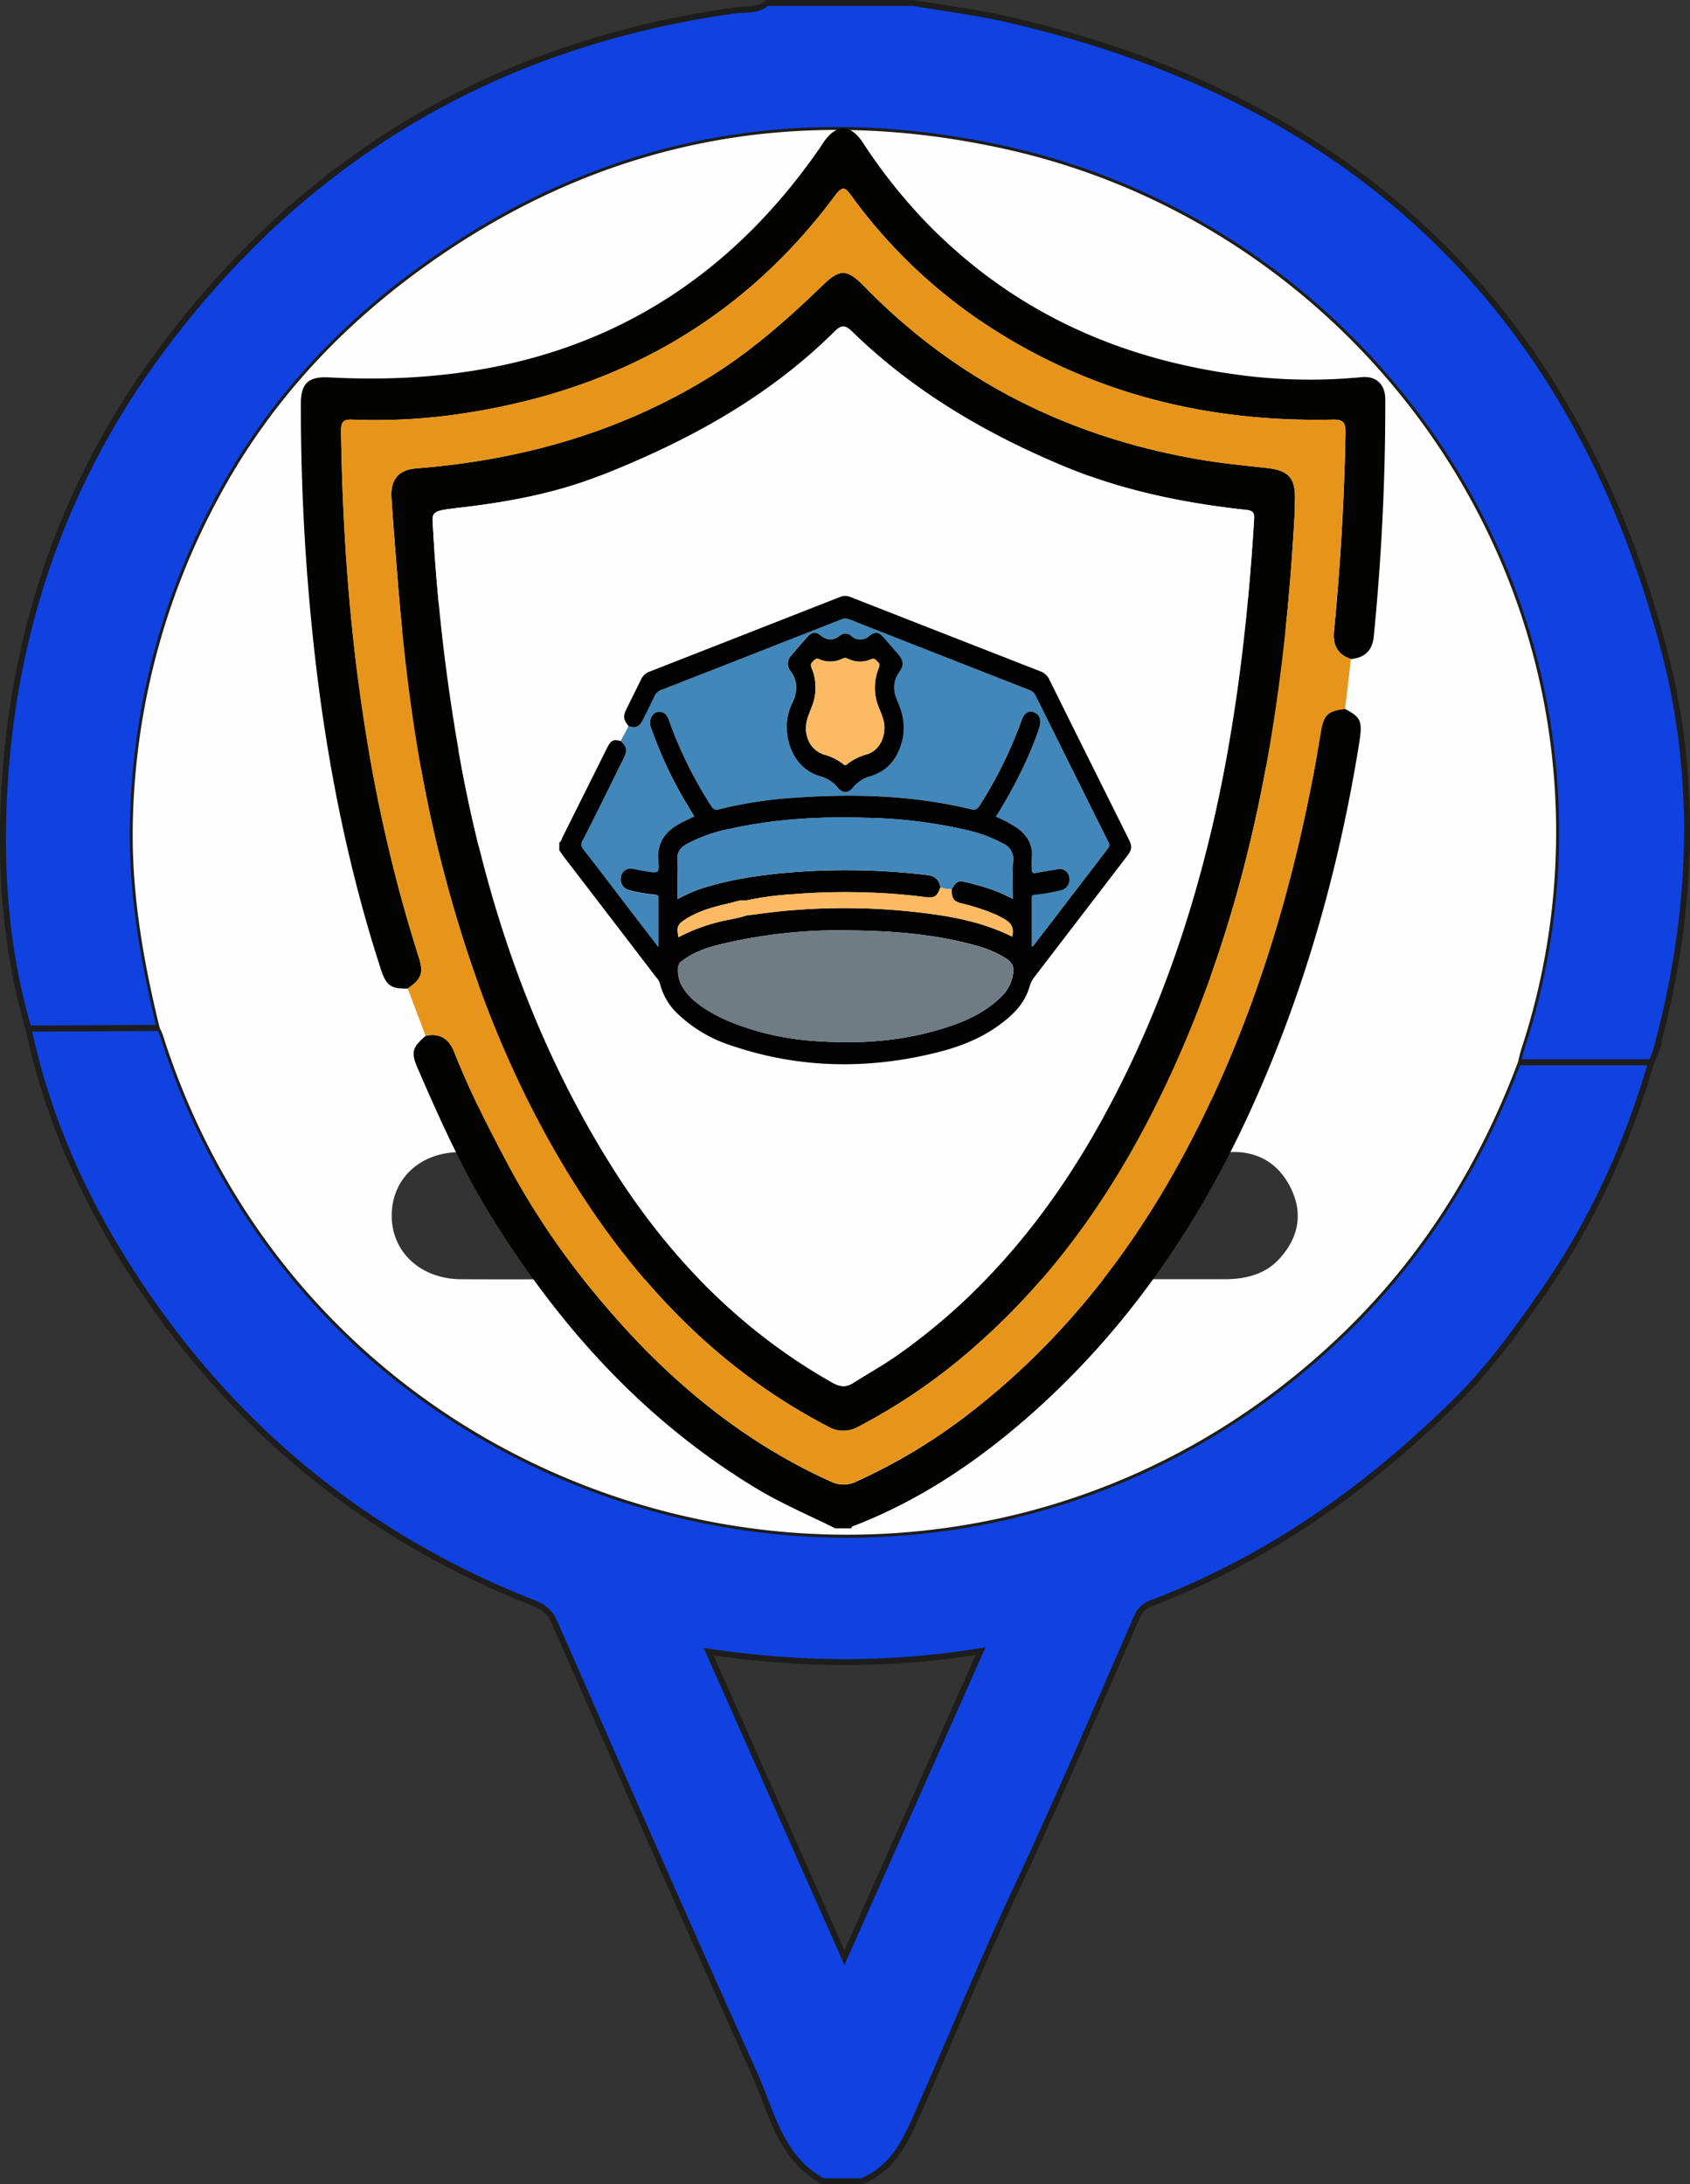 <svg xmlns="http://www.w3.org/2000/svg" viewBox="0 0 566.49 732.21"><rect x="0" y="0" width="566.49" height="732.21" fill="#333333" stroke="none"/><defs><style>.cls-1{fill:#1042e2;stroke:#1d1d1b;stroke-miterlimit:10;stroke-width:2px;}.cls-2{fill:#fefefe;}.cls-3{fill:#030302;}.cls-4{fill:#e7951a;}.cls-5{fill:#4187ba;}.cls-6{fill:#020203;}.cls-7{fill:#6f7c84;}.cls-8{fill:#fcba63;}</style></defs><g id="Capa_6" data-name="Capa 6"><path class="cls-1" d="M275.84,731.21c-14.45-7.91-17.19-23.27-23.08-36.34-22.67-50.27-44.79-100.79-67-151.27-1.5-3.42-3.86-5-7.14-6.33-56-22-100.07-58.42-132.79-108-17.1-25.92-29.85-54-36.29-84.5l44-.18a27.48,27.48,0,0,1,1.11,2.56c54,170.12,268.22,223.68,396.24,99.05,26.32-25.63,45.11-56,57.91-90.08h44.69c-7.91,27.07-19.26,52.47-35.43,75.89-9.1,13.16-18.36,26.11-29.72,37.37-29.6,29.32-63.06,53.15-102.51,68.08-2.69,1-3.89,2.67-5,5.2-13.25,30.27-26.18,60.69-40.22,90.61-12.15,25.89-22.8,52.4-34.46,78.48-3.79,8.48-8.32,15.75-17.29,19.47Zm52.83-177.67c-30.95,4.94-60.41,4.69-91.14.16,15.35,34.57,30.16,67.92,45.53,102.55Z"/><path class="cls-1" d="M53.53,344.58l-44,.18c-7.72-26.51-9.64-53.68-8-81C4.73,210.15,21.72,161,53.93,117.56,101.73,53.06,165.82,14.81,246.23,3.5c3.6-.51,7.69.3,10.81-2.5H306.2c10.53,1.81,21.17,3.11,31.56,5.5,116,26.66,189.65,97,219.81,210.5,12,45.19,9.78,90.83-2.68,135.92a22,22,0,0,1-1.41,3.19H508.79c.42-1.59.75-3.2,1.26-4.77A232.63,232.63,0,0,0,520,251.5C508.51,153.9,434.69,71.75,337.3,50.05c-69.08-15.4-133.56-3.48-191.78,37.09-30,20.88-54.42,46.74-71.86,79A238.66,238.66,0,0,0,44.55,275.62C44,299.06,48,321.91,53.53,344.58Z"/><path class="cls-2" d="M53.53,344.58c-5.55-22.67-9.54-45.52-9-69A238.66,238.66,0,0,1,73.66,166.13c17.44-32.25,41.9-58.11,71.86-79,58.22-40.57,122.7-52.49,191.78-37.09C434.69,71.75,508.51,153.9,520,251.5a232.63,232.63,0,0,1-9.94,99.84c-.51,1.57-.84,3.18-1.26,4.77-12.8,34.1-31.59,64.45-57.91,90.08-128,124.63-342.22,71.07-396.24-99.05A27.48,27.48,0,0,0,53.53,344.58ZM160.4,363.24c-.07,5.7-.47,11.42-.1,17.09.31,4.73-1.33,5.87-6,5.89-13.62,0-23,9.07-23,21.31s9.79,21.21,23.16,21.3c14.69.09,29.38,0,44.08,0q105.85,0,211.71,0c7.36,0,13.92-1.58,18.86-7.13,5.89-6.62,7.65-14.3,4-22.5-3.86-8.62-10.9-13.35-20.49-13-5.38.17-7.14-1.19-6.77-6.63.48-6.84,0-13.76-.08-20.65V246.75c3.44,2.58,5.49,4.12,7.54,5.64,10.61,7.86,23.38,6.86,31.07-2.44,7.91-9.56,6.44-22.72-4-31q-71-56.24-142.2-112.22c-10.36-8.16-19.92-8.09-30.21,0Q196.8,162.84,125.77,219c-10.17,8.05-11.87,20.69-4.43,30.37s20.37,11,31,3.47c2.39-1.69,4.18-4.49,8.09-4.8Z"/><path class="cls-2" d="M362.83,358.27c-.07,7.58-.31,15.18-.15,22.76.08,3.42-1.06,4.46-4.5,4.43-16.36-.15-32.71-.21-49.06,0-4.36.06-4.43-2.06-4.41-5.23q.14-21.35,0-42.7c-.06-13.8-9-23.44-21.65-23.44s-21.58,9.64-21.64,23.43c-.06,14.24-.15,28.48.06,42.71.06,3.95-1,5.3-5.17,5.24q-23.81-.36-47.62,0c-4.09.06-5.45-1.08-5.25-5.16.28-5.91,0-11.85-.12-17.78.08-47.47.39-94.94,0-142.41-.06-7.41,2.78-11.91,8.18-15.57,14.95-10.12,28.56-21.86,42.37-33.38,8.44-7.05,17.61-13.24,26.32-20,2.43-1.88,4.12-1.4,6.29.32q36.47,28.93,73.08,57.65c3.3,2.57,3,5.54,3,8.81q0,66.24,0,132.46C362.59,353.06,362.74,355.66,362.83,358.27Zm-79.72-87c4.81,0,9.62.12,14.42,0,12.27-.39,21.6-9.59,21.69-21.23s-9.23-21.17-21.4-21.48q-14.77-.39-29.57,0c-12.16.33-21.44,9.91-21.32,21.55.12,11.34,9.24,20.61,21,21.13C273,271.46,278.06,271.27,283.11,271.29Z"/><path class="cls-3" d="M450.88,237.63c5.45,3,5.92,4,4.64,12-6.56,40.56-17.46,79.78-34,117.38-18.07,41.14-42.47,77.53-76,107.17-17.65,15.6-36.94,28.61-58.89,37.17-.54.21-1.17.24-1.3,1H280c-8.88-4.42-18-8.28-26.55-13.44-37.92-22.95-66.74-55-89.79-92.87-9.27-15.24-16.53-31.51-23.63-47.86-2.34-5.38-1.86-7.09,2.68-10.95,4.9-1,7.86,1.06,9.7,5.75,5.1,13,11.46,25.38,18,37.64a257.39,257.39,0,0,0,30,44.19c21.77,26.18,47,47.83,78.09,61.85a9.57,9.57,0,0,0,8.51,0A188.34,188.34,0,0,0,327.1,472.1c36.29-28.71,61.95-65.66,81-107.88,17.13-38,27.87-77.76,34.67-118.81C443.74,239.59,445,238.45,450.88,237.63Z"/><path class="cls-3" d="M434.06,170.5c-3.29,62.37-12.8,122.11-36.8,178.69-16.39,38.65-38.11,73.56-69.65,101.44a195.86,195.86,0,0,1-39.85,27.61,10.05,10.05,0,0,1-10.14,0c-32.14-16.66-57.51-41.17-78.05-70.92-25.16-36.45-41.34-77.09-52.12-120.11-7.89-31.46-11.89-63.53-14.39-95.84-.64-8.18-1.33-16.36-1.83-24.56-.37-6.1,2.42-9.34,8.28-9.8,34.5-2.73,67.13-11.71,97.09-29.84,14.48-8.77,27.09-19.86,39.23-31.61,5.72-5.55,8.19-5.4,13.83.39,31.81,32.63,70.45,51.35,114.75,58.46,6.76,1.08,13.6,1.71,20.41,2.49,7.22.83,9.47,3.42,9.25,10.77C434,169.06,434.06,170.43,434.06,170.5Zm-288.94,6a643,643,0,0,0,8.65,75.63C162.42,301,177.88,347.28,204,389.38c19.06,30.78,43.48,56.26,75,74.1,2.54,1.44,4.6,1.63,7,.09,4.79-3.07,9.79-5.81,14.45-9.07,29.32-20.52,51.47-47.51,68.83-79,34.51-62.55,46.77-130.88,51.07-201.36.12-1.94-.09-2.94-2.44-3.2-21.13-2.3-41.69-6.47-61.6-14.8-26.21-11-50.2-25.1-70.73-45.07-2.49-2.42-3.68-2.11-6,.15-22.45,22.26-49.54,36.87-78.39,48.21-14.9,5.86-30.64,8.82-46.52,10.67C144.74,171.3,144.73,171.26,145.12,176.52Z"/><path class="cls-2" d="M145.12,176.52c-.39-5.26-.38-5.22,9.58-6.39,15.88-1.85,31.62-4.81,46.52-10.67,28.85-11.34,55.94-26,78.39-48.21,2.29-2.26,3.48-2.57,6-.15,20.53,20,44.52,34.1,70.73,45.07,19.91,8.33,40.47,12.5,61.6,14.8,2.35.26,2.56,1.26,2.44,3.2-4.3,70.48-16.56,138.81-51.07,201.36-17.36,31.46-39.51,58.45-68.83,79-4.66,3.26-9.66,6-14.45,9.07-2.41,1.54-4.47,1.35-7-.09-31.55-17.84-56-43.32-75-74.1-26.08-42.1-41.54-88.41-50.19-137.23A643,643,0,0,1,145.12,176.52Z"/><path class="cls-3" d="M452.86,220.93c-4.47-1.52-6.15-4.55-5.68-9.41,2.12-22.09,3.44-44.24,3.83-66.44.07-3.65-.88-4.47-4.39-4.4-41.68.88-80.69-8.58-116-31.8a174.87,174.87,0,0,1-45.14-43.11c-1.87-2.56-2.84-3.88-5.46-.35-30.8,41.52-72.18,64.69-122.18,72.77a195.93,195.93,0,0,1-39.66,2.49c-3.25-.14-3.91.87-3.86,4,.94,59.84,7.77,118.77,26,176,1.77,5.51,1.06,7.42-3.63,10.71-5.69.15-7.25-1-9.06-6.56-10.59-32.68-17.38-66.2-21.53-100.32a742,742,0,0,1-5.25-89.16c0-7.12,2.74-9.2,9.66-8.83,67.83,3.62,124-18.86,164.18-76.75.43-.61.82-1.26,1.24-1.88,4.33-6.43,9.05-6.5,13.28-.1a183.43,183.43,0,0,0,20.1,25.58c28.52,29.93,63.59,46.28,103.78,52a179.45,179.45,0,0,0,43.26,1.07c4.92-.49,8,2.4,8,7.47a791.16,791.16,0,0,1-3.84,79.23C460.1,218,457.54,220.47,452.86,220.93Z"/><path class="cls-4" d="M450.88,237.63c-5.86.82-7.14,2-8.1,7.78-6.8,41-17.54,80.86-34.67,118.81-19.06,42.22-44.72,79.17-81,107.88a188.34,188.34,0,0,1-40.19,24.49,9.57,9.57,0,0,1-8.51,0c-31.07-14-56.32-35.67-78.09-61.85a257.39,257.39,0,0,1-30-44.19c-6.5-12.26-12.86-24.66-18-37.64-1.84-4.69-4.8-6.75-9.7-5.75q-3-7.9-5.95-15.82c4.69-3.29,5.4-5.2,3.63-10.71-18.27-57.18-25.1-116.11-26-175.95,0-3.15.61-4.16,3.86-4a195.93,195.93,0,0,0,39.66-2.49c50-8.08,91.38-31.25,122.18-72.77,2.62-3.53,3.59-2.21,5.46.35a174.87,174.87,0,0,0,45.14,43.11c35.32,23.22,74.33,32.68,116,31.8,3.51-.07,4.46.75,4.39,4.4-.39,22.2-1.71,44.35-3.83,66.44-.47,4.86,1.21,7.89,5.68,9.41ZM434.06,170.5c0-.07,0-1.44,0-2.81.22-7.35-2-9.94-9.25-10.77-6.81-.78-13.65-1.41-20.41-2.49-44.3-7.11-82.94-25.83-114.75-58.46-5.64-5.79-8.11-5.94-13.83-.39-12.14,11.75-24.75,22.84-39.23,31.61-30,18.13-62.59,27.11-97.09,29.84-5.86.46-8.65,3.7-8.28,9.8.5,8.2,1.19,16.38,1.83,24.56,2.5,32.31,6.5,64.38,14.39,95.84,10.78,43,27,83.66,52.12,120.11,20.54,29.75,45.91,54.26,78.05,70.92a10.05,10.05,0,0,0,10.14,0,195.86,195.86,0,0,0,39.85-27.61c31.54-27.88,53.26-62.79,69.65-101.44C421.26,292.61,430.77,232.87,434.06,170.5Z"/><path class="cls-5" d="M210.7,243.42c2.56.79,3.57.32,4.91-2.34s2.53-5.08,3.75-7.66a3.78,3.78,0,0,1,2.18-2.1q30.24-11.79,60.45-23.69a3.52,3.52,0,0,1,2.72,0q30.12,11.85,60.26,23.63a3.85,3.85,0,0,1,2.23,2.06q12.09,24.39,24.25,48.76a1.89,1.89,0,0,1-.12,2.4Q358.82,300.72,346.38,317a3,3,0,0,1-.53.34c0-5.6,0-11.05,0-16.5,0-1,.65-.88,1.19-.95a55.82,55.82,0,0,0,8.49-1.46,3.64,3.64,0,0,0,2.89-4.2,3.21,3.21,0,0,0-4.09-2.85c-2.34.41-4.69.73-7,1.21-1.2.25-1.57-.18-1.48-1.53.08-1.13-.07-2.29,0-3.42.44-4.68-1.66-7.7-4.86-10.07a43.23,43.23,0,0,0-7.18-3.83,159.91,159.91,0,0,0,10.37-19.24,108.65,108.65,0,0,0,4.08-10.33c.81-2.45.24-4.45-1.44-5.28s-3.54.07-4.41,2.58a141.86,141.86,0,0,1-14,28.47c-.8,1.29-1.53,1.68-2.89,1.35-19.24-4.66-38.7-5.27-58.25-3.95a144.1,144.1,0,0,0-26.47,4c-1.2.31-1.78-.11-2.43-1.15a137.76,137.76,0,0,1-14.13-28.64c-.64-1.86-1.62-3-3.47-2.91-1.52.09-2.34,1.12-2.8,2.68a4.85,4.85,0,0,0,.42,3.1A140.37,140.37,0,0,0,231.63,272c.35.57.68,1.15,1.07,1.8-1.71.83-3.35,1.52-4.91,2.4-4.64,2.62-7.81,6.21-7.13,12.88.36,3.54.06,3.64-3,3.29-1.85-.21-3.69-.63-5.53-1a3.21,3.21,0,0,0-4,2.76,3.65,3.65,0,0,0,2.72,4.34,54.43,54.43,0,0,0,8.67,1.51c.67.09,1.19.15,1.18,1.19,0,5.33,0,10.66,0,16.48l-10.1-13.16c-5-6.56-10-13.15-15.08-19.64a2.43,2.43,0,0,1-.19-3.11c4.58-9.09,9.1-18.22,13.63-27.35,1.35-2.73,1.14-3.94-.95-5.9Zm53,0c0,8.26,4.43,14.9,11,16.75a11.43,11.43,0,0,1,5.95,3.78c1.72,2.09,3.43,2.1,5.14.06a11.67,11.67,0,0,1,5.92-3.83c5.54-1.63,9.1-5.7,10.63-12,1.14-4.65.26-9-1.64-13.24-1.59-3.51-1.46-6.8.83-9.94,1.35-1.84,1.21-3.56-.27-5.34q-2.6-3.09-5.26-6.09c-1.58-1.77-2.79-1.92-4.66-.45a4.45,4.45,0,0,1-6.08.07,2.87,2.87,0,0,0-3.84-.13c-2.24,1.77-4.37,1.69-6.55-.13-1.48-1.24-2.94-1-4.22.45-1.9,2.16-3.82,4.31-5.65,6.55a3.7,3.7,0,0,0-.2,4.84c2.49,3.31,2.54,6.77.86,10.51A18.42,18.42,0,0,0,263.73,243.41Z"/><path class="cls-6" d="M210.7,243.42c-1.84-2.38-1.92-3.29-.55-6.07,1.56-3.16,3.15-6.31,4.69-9.49a5,5,0,0,1,2.76-2.67q32-12.51,64.06-25.1a4.44,4.44,0,0,1,3.45.06q31.93,12.53,63.89,25a5.34,5.34,0,0,1,2.84,2.88q13.2,26.58,26.44,53.15c1.31,2.62,1.22,3.57-.58,5.93q-15.42,20.14-30.87,40.28a9.32,9.32,0,0,0-1.69,3.25c-1.35,4.76-4.24,8.17-7.66,11-6.81,5.72-14.6,8.92-22.71,11-23.24,5.91-46.39,5.69-69.33-2.05a46.75,46.75,0,0,1-18-10.47,21.11,21.11,0,0,1-6.24-10.43,5.28,5.28,0,0,0-1.25-2.09q-15.42-20.14-30.86-40.28c-.57-.74-1.08-1.54-1.61-2.31v-2.58c.63-.3.74-1.05,1-1.62q7.5-15,15-30.06c1.28-2.58,2.12-3,4.56-2.33,2.09,2,2.3,3.17.95,5.9-4.53,9.13-9,18.26-13.63,27.35a2.43,2.43,0,0,0,.19,3.11c5.09,6.49,10.07,13.08,15.08,19.64l10.1,13.16c0-5.82,0-11.15,0-16.48,0-1-.51-1.1-1.18-1.19a54.43,54.43,0,0,1-8.67-1.51,3.65,3.65,0,0,1-2.72-4.34,3.21,3.21,0,0,1,4-2.76c1.84.34,3.68.76,5.53,1,3,.35,3.33.25,3-3.29-.68-6.67,2.49-10.26,7.13-12.88,1.56-.88,3.2-1.57,4.91-2.4-.39-.65-.72-1.23-1.07-1.8a140.37,140.37,0,0,1-13.25-27.5,4.85,4.85,0,0,1-.42-3.1c.46-1.56,1.28-2.59,2.8-2.68,1.85-.11,2.83,1.05,3.47,2.91a137.76,137.76,0,0,0,14.13,28.64c.65,1,1.23,1.46,2.43,1.15a144.1,144.1,0,0,1,26.47-4c19.55-1.32,39-.71,58.25,3.95,1.36.33,2.09-.06,2.89-1.35a141.86,141.86,0,0,0,14-28.47c.87-2.51,2.59-3.47,4.41-2.58s2.25,2.83,1.44,5.28a108.65,108.65,0,0,1-4.08,10.33,159.91,159.91,0,0,1-10.37,19.24A43.23,43.23,0,0,1,341,277.6c3.2,2.37,5.3,5.39,4.86,10.07-.1,1.13,0,2.29,0,3.42-.09,1.35.28,1.78,1.48,1.53,2.33-.48,4.68-.8,7-1.21a3.21,3.21,0,0,1,4.09,2.85,3.64,3.64,0,0,1-2.89,4.2,55.82,55.82,0,0,1-8.49,1.46c-.54.07-1.19,0-1.19.95,0,5.45,0,10.9,0,16.5a3,3,0,0,0,.53-.34q12.47-16.27,24.95-32.54a1.89,1.89,0,0,0,.12-2.4q-12.15-24.36-24.25-48.76a3.85,3.85,0,0,0-2.23-2.06q-30.14-11.78-60.26-23.63a3.52,3.52,0,0,0-2.72,0q-30.21,11.88-60.45,23.69a3.78,3.78,0,0,0-2.18,2.1c-1.22,2.58-2.48,5.12-3.75,7.66S213.26,244.21,210.7,243.42ZM250,301.87c-1.77-.27-3.44.43-5.12.82-5.31,1.24-10.62,2.51-15.39,5.65-2.47,1.64-2.68,2.41-2.09,5.86a58.7,58.7,0,0,1,13-5c3.24-.91,6.59-1.2,9.78-2.32,4.83-.58,9.66-1.31,14.5-1.69a217.37,217.37,0,0,1,40.17.32c11.78,1.24,23.46,3,34.39,8.45.89-3.1-.56-4.8-2.8-6-.9-.48-1.8-1-2.72-1.4a69.16,69.16,0,0,0-11.44-3.73c-2.65-.72-3.27-1.6-3.3-4.71,1.61-2.76,2.2-3.06,5.14-2.33,2.06.51,4.12,1.1,6.17,1.69a52.37,52.37,0,0,1,9.2,3.86c0-4.36-.21-8.45.07-12.5a5.65,5.65,0,0,0-3.23-6,49.14,49.14,0,0,0-12.78-4.68,162.4,162.4,0,0,0-33-4c-15.32-.5-30.54.32-45.61,3.64a51.83,51.83,0,0,0-14.61,5.09c-2.2,1.23-3.65,2.83-3.21,6a30.67,30.67,0,0,1,0,4.29v8.24a47.22,47.22,0,0,1,10.49-4.32c9.89-2.89,20-4.1,30.12-4.85a229.39,229.39,0,0,1,43,1.08c2.4.27,4,1.3,4.51,4.14-1.16,3.17-2,3.65-5,3.28-5.38-.69-10.78-1.18-16.19-1.42a223,223,0,0,0-28.55.45A103.34,103.34,0,0,0,250,301.87Zm33.43,10a170.31,170.31,0,0,0-40.27,4.3c-5,1.17-10,2.5-14.33,5.83a2.87,2.87,0,0,0-1.53,2.24,11.16,11.16,0,0,0,1.31,6.33,20,20,0,0,0,5.35,5.89c6.32,4.8,13.46,7.34,20.71,9.43a94,94,0,0,0,19.95,3.17c14.73,1,29.27-.2,43.49-4.95,6.24-2.08,12.25-4.86,17.29-9.8a13.22,13.22,0,0,0,3.89-6.41c.87-3.59.34-5.07-2.48-6.87a37.17,37.17,0,0,0-10.35-4.24C312.28,312.9,297.86,312,283.39,311.89Z"/><path class="cls-7" d="M283.39,311.89c14.47.15,28.89,1,43,4.92a37.17,37.17,0,0,1,10.35,4.24c2.82,1.8,3.35,3.28,2.48,6.87a13.22,13.22,0,0,1-3.89,6.41c-5,4.94-11.05,7.72-17.29,9.8-14.22,4.75-28.76,5.94-43.49,4.95a94,94,0,0,1-19.95-3.17c-7.25-2.09-14.39-4.63-20.71-9.43a20,20,0,0,1-5.35-5.89,11.16,11.16,0,0,1-1.31-6.33,2.87,2.87,0,0,1,1.53-2.24c4.35-3.33,9.35-4.66,14.33-5.83A170.31,170.31,0,0,1,283.39,311.89Z"/><path class="cls-5" d="M315.22,297.44c-.48-2.84-2.11-3.87-4.51-4.14a229.39,229.39,0,0,0-43-1.08c-10.15.75-20.23,2-30.12,4.85a47.22,47.22,0,0,0-10.49,4.32v-8.24a30.67,30.67,0,0,0,0-4.29c-.44-3.13,1-4.73,3.21-6a51.83,51.83,0,0,1,14.61-5.09c15.07-3.32,30.29-4.14,45.61-3.64a162.4,162.4,0,0,1,33,4,49.14,49.14,0,0,1,12.78,4.68,5.65,5.65,0,0,1,3.23,6c-.28,4.05-.07,8.14-.07,12.5a52.37,52.37,0,0,0-9.2-3.86c-2.05-.59-4.11-1.18-6.17-1.69-2.94-.73-3.53-.43-5.14,2.33A9.42,9.42,0,0,1,315.22,297.44Z"/><path class="cls-8" d="M315.22,297.44a9.42,9.42,0,0,0,3.77.7c0,3.11.65,4,3.3,4.71a69.16,69.16,0,0,1,11.44,3.73c.92.43,1.82.92,2.72,1.4,2.24,1.19,3.69,2.89,2.8,6-10.93-5.45-22.61-7.21-34.39-8.45a217.37,217.37,0,0,0-40.17-.32c-4.84.38-9.67,1.11-14.49,1.69.08-1.68.49-3.39-.24-5a103.34,103.34,0,0,1,15.53-2.12A223,223,0,0,1,294,299.3c5.41.24,10.81.73,16.19,1.42C313.19,301.09,314.06,300.61,315.22,297.44Z"/><path class="cls-8" d="M250,301.87c.73,1.63.32,3.34.24,5-3.2,1.12-6.55,1.41-9.79,2.32a58.7,58.7,0,0,0-13,5c-.59-3.45-.38-4.22,2.09-5.86,4.77-3.14,10.08-4.41,15.39-5.65C246.52,302.3,248.19,301.6,250,301.87Z"/><path class="cls-6" d="M263.73,243.41a18.42,18.42,0,0,1,2-8.12c1.68-3.74,1.63-7.2-.86-10.51a3.7,3.7,0,0,1,.2-4.84c1.83-2.24,3.75-4.39,5.65-6.55,1.28-1.46,2.74-1.69,4.22-.45,2.18,1.82,4.31,1.9,6.55.13a2.87,2.87,0,0,1,3.84.13,4.45,4.45,0,0,0,6.08-.07c1.87-1.47,3.08-1.32,4.66.45q2.67,3,5.26,6.09c1.48,1.78,1.62,3.5.27,5.34-2.29,3.14-2.42,6.43-.83,9.94,1.9,4.2,2.78,8.59,1.64,13.24-1.53,6.28-5.09,10.35-10.63,12a11.67,11.67,0,0,0-5.92,3.83c-1.71,2-3.42,2-5.14-.06a11.43,11.43,0,0,0-5.95-3.78C268.16,258.31,263.69,251.67,263.73,243.41Zm9.56-12.76c.24,3.39-1.24,6.34-2.38,9.4-2.09,5.61.29,11.37,5.42,12.95a17.48,17.48,0,0,1,6.27,3.11c.44.37.77.57,1.29.11a18.11,18.11,0,0,1,6.77-3.37c3.57-1.16,5.74-4.7,5.78-8.93,0-2.39-.93-4.4-1.76-6.45a17.51,17.51,0,0,1-.19-13.41c.31-.79.54-1.39-.17-2.05s-1.1-1.53-2.35-1a9.12,9.12,0,0,1-7.82-.22,1.87,1.87,0,0,0-1.75,0,9.19,9.19,0,0,1-7.82.18c-1.14-.48-1.56.27-2.21.89s-.64,1.34-.26,2.22A14.45,14.45,0,0,1,273.29,230.65Z"/><path class="cls-8" d="M273.29,230.65a14.45,14.45,0,0,0-1.18-6.54c-.38-.88-.48-1.52.26-2.22s1.07-1.37,2.21-.89a9.19,9.19,0,0,0,7.82-.18,1.87,1.87,0,0,1,1.75,0A9.12,9.12,0,0,0,292,221c1.25-.54,1.66.34,2.35,1s.48,1.26.17,2.05a17.51,17.51,0,0,0,.19,13.41c.83,2.05,1.78,4.06,1.76,6.45,0,4.23-2.21,7.77-5.78,8.93a18.11,18.11,0,0,0-6.77,3.37c-.52.46-.85.26-1.29-.11a17.48,17.48,0,0,0-6.27-3.11c-5.13-1.58-7.51-7.34-5.42-12.95C272.05,237,273.53,234,273.29,230.65Z"/></g></svg>
